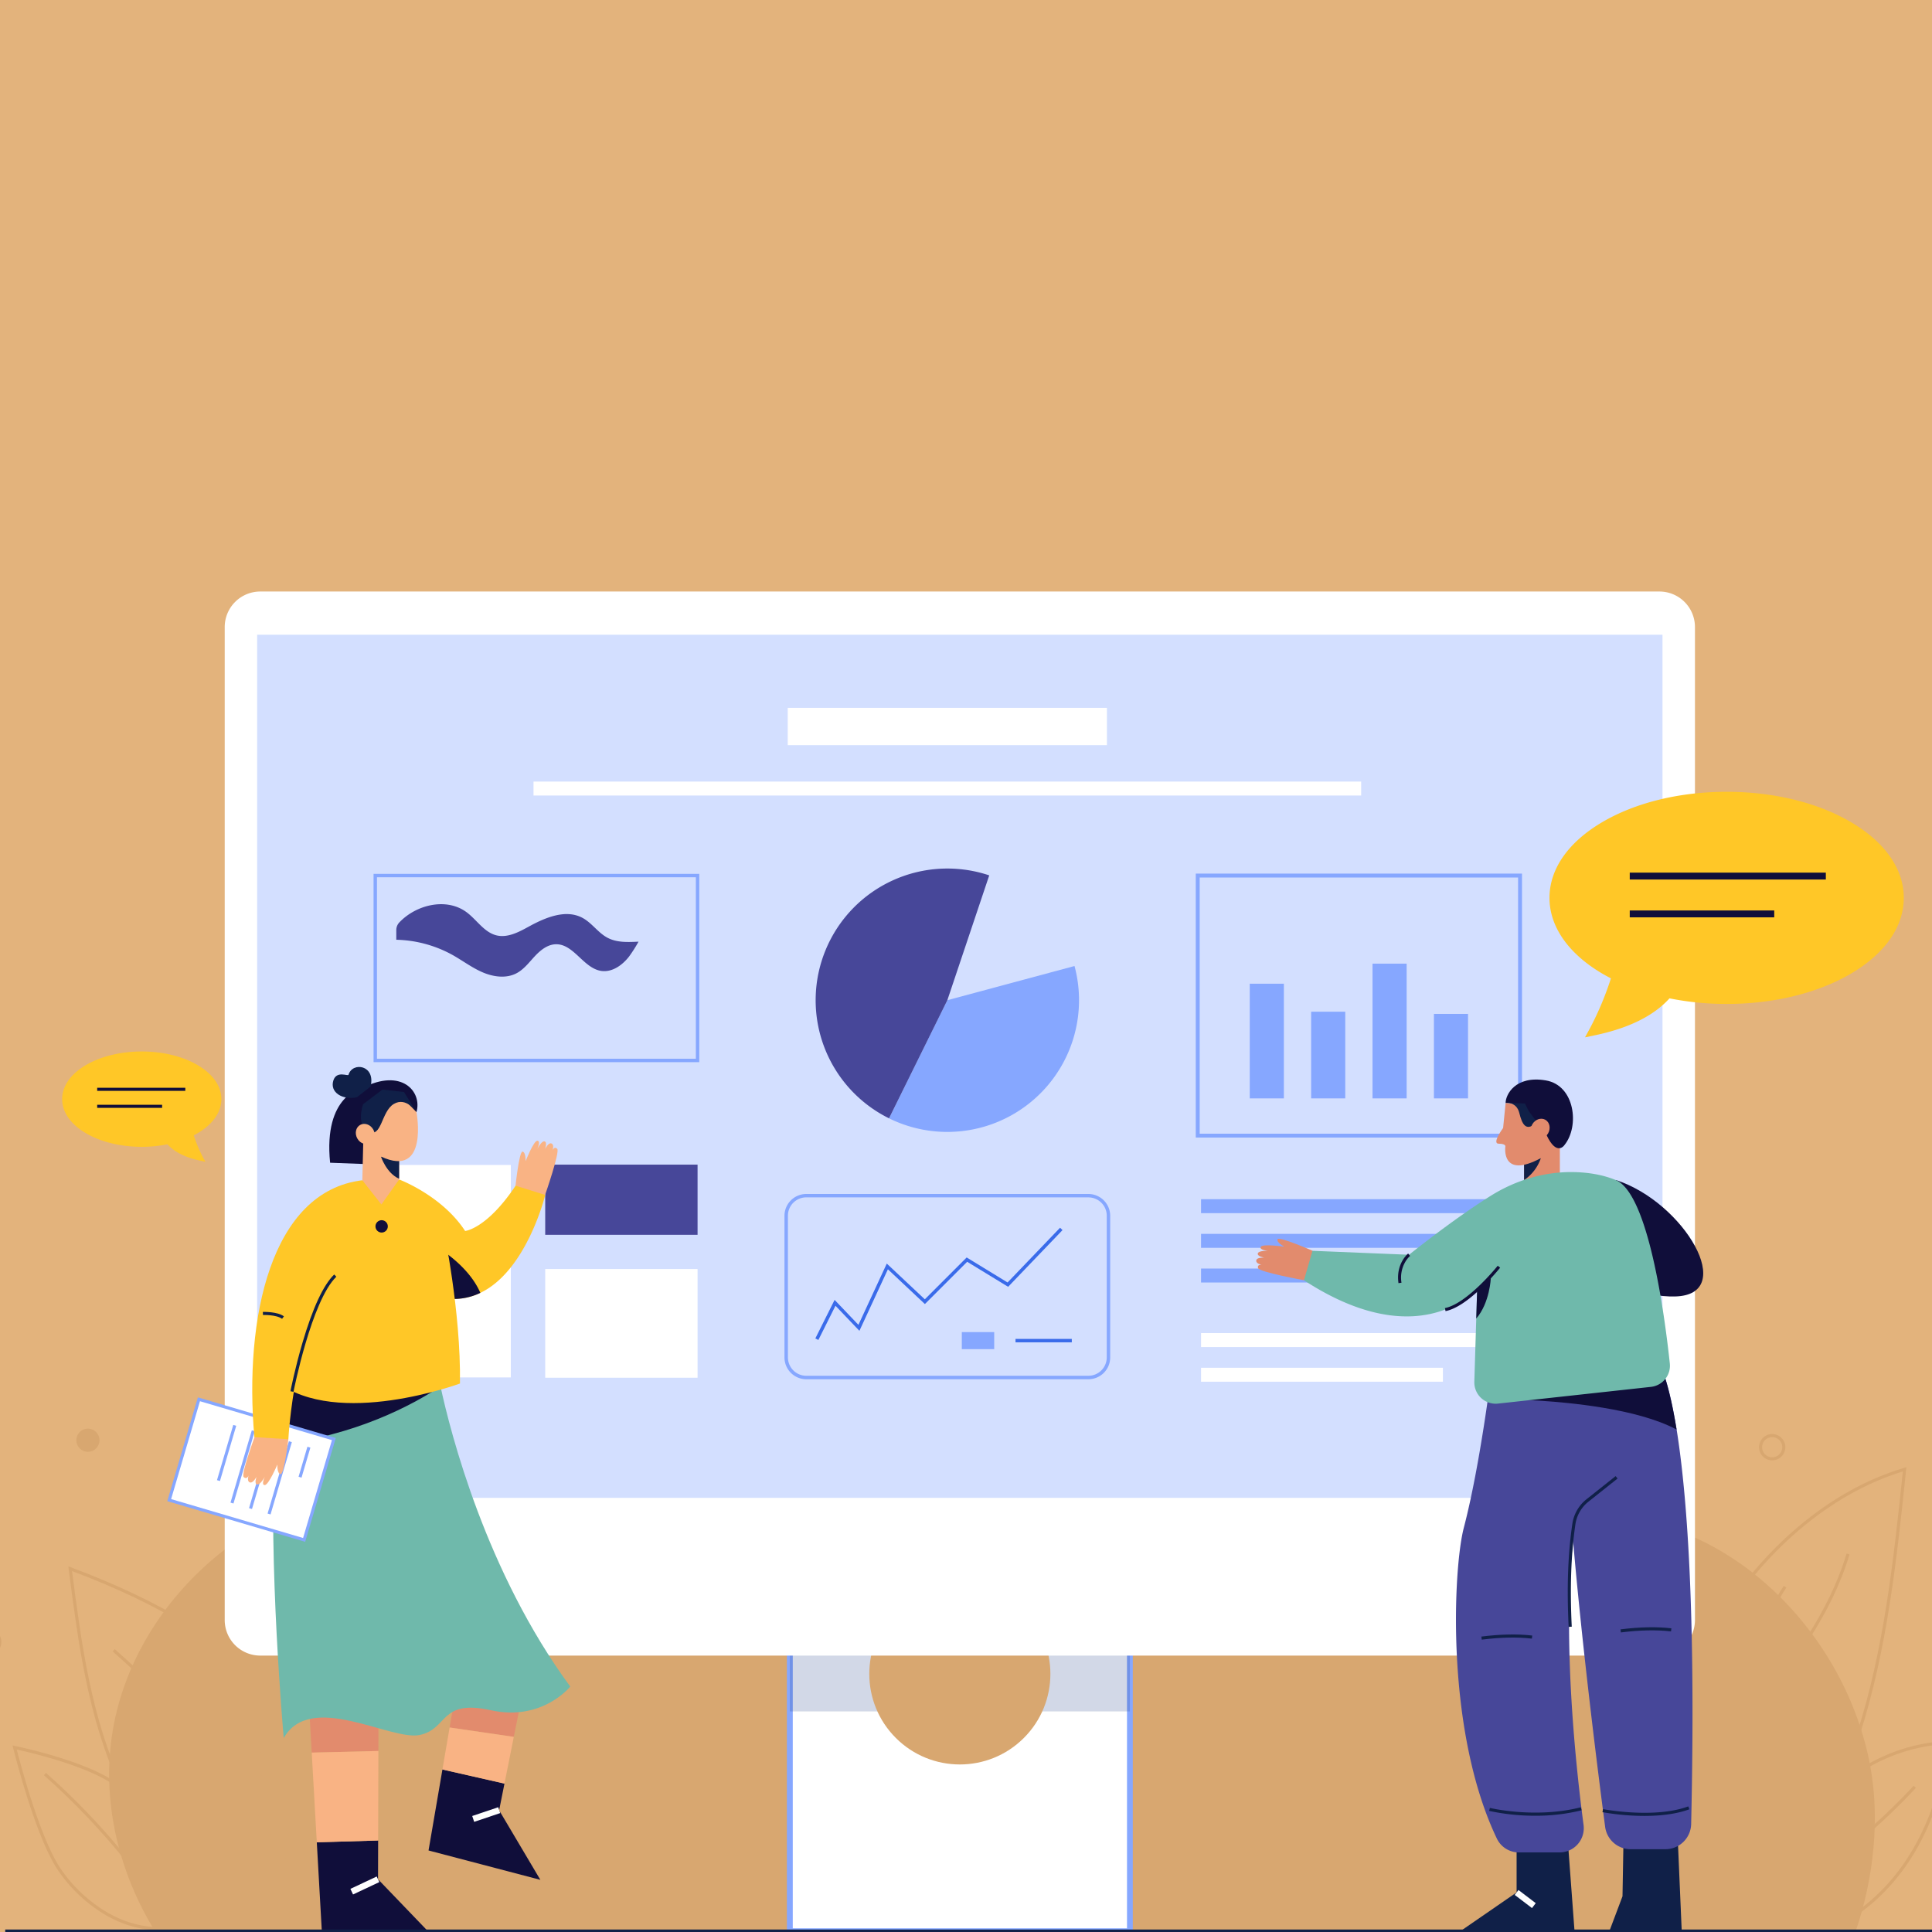 <svg xmlns="http://www.w3.org/2000/svg" viewBox="0 0 2000 2000"><defs><style>.cls-1{fill:#e3b37c;}.cls-2{fill:#d8a770;}.cls-3{fill:#ffc727;}.cls-4{fill:#100e3a;}.cls-5{fill:#fff;}.cls-6{fill:#86a7ff;}.cls-7{fill:#1f3c88;opacity:0.2;}.cls-8{fill:#d3dfff;}.cls-9{fill:#474799;}.cls-10{fill:#3a6bea;}.cls-11{fill:#e28b6d;}.cls-12{fill:#f9b384;}.cls-13{fill:#6fb9ab;}.cls-14{fill:#102048;}</style></defs><g id="BACKGROUND"><rect class="cls-1" x="-12.21" y="-5.39" width="2038.02" height="2038.02"/></g><g id="OBJECTS"><path class="cls-2" d="M1936.1,1828.29c-25-135.3-142.07-256.42-279.62-259.09-51.1-1-105,12.94-151.65-7.94-34.5-15.44-58.45-47.35-89.16-69.38-46.85-33.61-107.84-42.57-165.18-36.48s-112.19,25.95-166.38,45.64c-83.37-97.8-213.79-153.53-342.09-146.19s-251.51,77.6-323.18,184.28c-142.59-1.78-278,111-302,251.59-12.31,72.13,5.52,147,44,209.11H1920.8C1940.15,1943.38,1946,1881.82,1936.1,1828.29Z"/><path class="cls-2" d="M1776.69,2001.21l-1.6-2.77c32.25-18.59,61.79-46.58,87.82-83.2,24.65-34.68,45.16-76.3,59.33-120.37,28.18-87.67,38.11-181.14,47.57-271.63-75.27,23-146.13,83.33-194.69,165.91-49.11,83.52-74.81,188.7-70.49,288.59l-3.2.14c-4.34-100.49,21.51-206.32,70.93-290.35s121.94-145.37,198.84-168l2.29-.68-.25,2.38c-9.55,91.4-19.43,185.91-48,274.67-14.26,44.38-34.93,86.3-59.77,121.25C1839.22,1954.09,1809.34,1982.39,1776.69,2001.21Z"/><path class="cls-2" d="M1712.08,1982.91l-3.19-.28c2.9-33.65,13.41-67.47,32.13-103.38,18.06-34.66,41.36-66.31,59.63-90,4.46-5.78,9-11.66,13.46-17.34,38.69-49.68,78.71-101,97.44-163.67l3.06.91c-18.9,63.21-59.1,114.82-98,164.73-4.43,5.68-9,11.55-13.45,17.32-18.2,23.61-41.38,55.12-59.34,89.55C1725.33,1916.26,1714.94,1949.68,1712.08,1982.91Z"/><path class="cls-2" d="M1796.71,1817.59a99.69,99.69,0,0,1-13.18-.87l.43-3.17c19.14,2.57,39.35-.75,58.47-9.6a131.31,131.31,0,0,0,49.44-40.42l2.56,1.92a134.49,134.49,0,0,1-50.66,41.41A112.25,112.25,0,0,1,1796.71,1817.59Z"/><path class="cls-2" d="M1828.23,1754.52c-10.48-36.85-3.29-81.14,18.31-112.84l2.65,1.8c-21.09,31-28.11,74.19-17.88,110.17Z"/><path class="cls-2" d="M1886.06,2001.61l-1.13-3c36.27-13.71,69-41.71,92-78.86,19.58-31.52,32.83-70,39.41-114.39A182.25,182.25,0,0,0,1905.73,1850l-2.12-2.4a185.47,185.47,0,0,1,114.58-45.51l1.91-.06-.28,1.89c-6.53,45.64-20,85.18-40.14,117.53C1956.24,1959.19,1923,1987.66,1886.06,2001.61Z"/><path class="cls-2" d="M1788.78,1993.14l-1.36-2.9A633.23,633.23,0,0,0,1981,1848.62l2.35,2.17A636.28,636.28,0,0,1,1788.78,1993.14Z"/><path class="cls-2" d="M1509.37,2003.57c-28-10.53-53.59-30.19-73.89-56.84-18.68-24.53-32.63-54.35-40.33-86.22-15.23-63.08-8-130.35-.06-188.46l.35-2.6,2.15,1.51c51.1,35.8,103.93,72.82,142.25,123.89,42.67,56.87,57.83,123.72,40.54,178.84l-3.05-1c17-54.13,2-119.91-40-176-37.48-50-89.16-86.5-139.37-121.69-7.77,57.22-14.52,123.08.36,184.67,7.59,31.45,21.34,60.86,39.75,85,19.94,26.17,45,45.46,72.48,55.78Z"/><rect class="cls-2" x="1488.73" y="1716.3" width="3.2" height="278.64" transform="translate(-667.74 852.05) rotate(-26.29)"/><path class="cls-2" d="M1494.3,1873.75a100.47,100.47,0,0,1-84.68-48.06l2.75-1.64a97.15,97.15,0,0,0,84,46.47l.07,3.2C1495.71,1873.74,1495,1873.75,1494.3,1873.75Z"/><path class="cls-2" d="M294.22,1999c-36.45-7.49-70.52-25.61-101.26-53.88-27.65-25.42-51.36-58.26-68.57-95-33.33-71.13-43.49-149.88-53.32-226l-.34-2.63,2.49.93c94.88,35.5,161.19,76.35,208.68,128.56,60.68,66.71,86.36,154.29,67,228.54l-3.1-.8c19.08-73.22-6.32-159.66-66.29-225.59-46.72-51.36-111.88-91.68-204.94-126.78,9.69,75.09,20,152.6,52.7,222.45,17,36.33,40.49,68.82,67.83,94,30.31,27.86,63.87,45.73,99.74,53.1Z"/><path class="cls-2" d="M327.43,1980.33A918.44,918.44,0,0,0,234.79,1835a918,918,0,0,0-118.15-125.44l2.11-2.4a921.38,921.38,0,0,1,118.57,125.87,921.88,921.88,0,0,1,93,145.82Z"/><path class="cls-2" d="M214.71,1817.27a843.75,843.75,0,0,1-90.05-37.45l1.4-2.88a840.16,840.16,0,0,0,89.7,37.31Z"/><rect class="cls-2" x="233.62" y="1833.02" width="71.46" height="3.2" transform="translate(-1583.03 1918.94) rotate(-84.25)"/><path class="cls-2" d="M164.55,1998.13c-18.76,0-38.08-5.58-56.17-16.26a155.45,155.45,0,0,1-47.12-44c-10.29-14.51-21.43-40.56-33.13-77.42-8.69-27.39-14.46-50.85-14.52-51.08l-.6-2.46,2.48.51c3.33.68,81.84,17,109.93,42.2l-2.13,2.38c-11.32-10.15-33.63-20.53-64.53-30-18.65-5.73-35.28-9.55-41.41-10.89,3.83,15,24.64,94.06,46.52,124.93A152.3,152.3,0,0,0,110,1979.11c19.08,11.28,39.54,16.7,59.13,15.71l.17,3.19C167.72,1998.09,166.14,1998.13,164.55,1998.13Z"/><path class="cls-2" d="M154.06,1958A731.3,731.3,0,0,0,45.44,1837.68l2.12-2.4a734.72,734.72,0,0,1,109.1,120.8Z"/><path class="cls-2" d="M558.1,2002.63l-2.09-2.42a254.85,254.85,0,0,0,68.29-292.76c-27.26,4.81-53.71,18.5-76.56,39.66-21.39,19.8-39.1,45.39-51.21,74-22.87,54-27.24,114.62-30,177.11l-3.19-.14c2.77-62.79,7.16-123.68,30.24-178.22,12.29-29,30.26-55,52-75.12,23.66-21.9,51.14-36,79.45-40.68l1.24-.21.5,1.15a258.06,258.06,0,0,1-68.65,297.61Z"/><path class="cls-2" d="M508.08,1991.32l-3-1a844,844,0,0,1,93.78-198.17l2.69,1.73A841.17,841.17,0,0,0,508.08,1991.32Z"/><path class="cls-2" d="M555.27,1871.59l-1.82-2.63a169.55,169.55,0,0,1,67.79-27.63l.54,3.16A166.27,166.27,0,0,0,555.27,1871.59Z"/><path class="cls-2" d="M1298.46,1902.21a13.61,13.61,0,1,1,13.6-13.6A13.61,13.61,0,0,1,1298.46,1902.21Zm0-24a10.41,10.41,0,1,0,10.4,10.41A10.42,10.42,0,0,0,1298.46,1878.2Z"/><path class="cls-2" d="M1834.57,1511.73a13.61,13.61,0,1,1,13.6-13.61A13.62,13.62,0,0,1,1834.57,1511.73Zm0-24a10.41,10.41,0,1,0,10.4,10.4A10.42,10.42,0,0,0,1834.57,1487.72Z"/><circle class="cls-2" cx="91.01" cy="1490.92" r="12"/><path class="cls-2" d="M-12.21,1713.37a13.61,13.61,0,0,1-13.6-13.6,13.62,13.62,0,0,1,13.6-13.61,13.62,13.62,0,0,1,13.6,13.61A13.61,13.61,0,0,1-12.21,1713.37Zm0-24a10.42,10.42,0,0,0-10.4,10.41,10.42,10.42,0,0,0,10.4,10.4,10.41,10.41,0,0,0,10.4-10.4A10.41,10.41,0,0,0-12.21,1689.36Z"/><path class="cls-2" d="M727.94,1871a13.6,13.6,0,1,1,13.61-13.6A13.61,13.61,0,0,1,727.94,1871Zm0-24a10.4,10.4,0,1,0,10.41,10.4A10.41,10.41,0,0,0,727.94,1847Z"/><path class="cls-3" d="M226.77,1137.78c0-25.92-35.82-46.94-80-46.94s-80,21-80,46.94,35.83,47,80,47a131.75,131.75,0,0,0,27.46-2.84c6,7.2,16.35,13.63,33.82,17.35A143.59,143.59,0,0,1,197.71,1174C215.46,1165.37,226.77,1152.35,226.77,1137.78Z"/><path class="cls-3" d="M212.64,1202.67l-5.1-1.09c-15.47-3.28-27-9-34.21-17a134.67,134.67,0,0,1-26.57,2.6c-21.8,0-42.32-5-57.8-14.08-15.87-9.32-24.62-21.84-24.62-35.27s8.75-26,24.62-35.26c15.48-9.08,36-14.08,57.8-14.08s42.32,5,57.79,14.08c15.88,9.31,24.62,21.84,24.62,35.26,0,14.52-10.38,28.09-28.58,37.45a144.06,144.06,0,0,0,9.56,22.86Zm-37.5-23.43.93,1.11c5.72,6.89,15,12,27.5,15.36a143.37,143.37,0,0,1-8.17-21.06l-.57-1.94,1.83-.89c17.61-8.54,27.71-21,27.71-34,0-24.56-34.81-44.54-77.61-44.54s-77.62,20-77.62,44.54,34.82,44.55,77.62,44.55a128.74,128.74,0,0,0,27-2.79Z"/><rect class="cls-4" x="100.61" y="1126.05" width="91.22" height="3.2"/><rect class="cls-4" x="100.61" y="1143.65" width="67.21" height="3.2"/><rect class="cls-5" x="817.61" y="1602.66" width="352.02" height="396.53"/><path class="cls-6" d="M1172.67,2002.23H814.58v-402.6h358.09Zm-352-6.07h346V1605.7h-346Z"/><rect class="cls-7" x="817.61" y="1602.66" width="352.02" height="168.99"/><circle class="cls-2" cx="993.62" cy="1732.82" r="93.74" transform="translate(-934.26 1210.13) rotate(-45)"/><rect class="cls-5" x="235.66" y="615.39" width="1515.93" height="1095.44" rx="33.34"/><path class="cls-5" d="M1717.86,1713.86H269.38a36.8,36.8,0,0,1-36.76-36.76v-1028a36.8,36.8,0,0,1,36.76-36.76H1717.86a36.8,36.8,0,0,1,36.76,36.76v1028A36.8,36.8,0,0,1,1717.86,1713.86ZM269.38,618.42a30.73,30.73,0,0,0-30.69,30.69v1028a30.73,30.73,0,0,0,30.69,30.69H1717.86a30.73,30.73,0,0,0,30.69-30.69v-1028a30.73,30.73,0,0,0-30.69-30.69Z"/><rect class="cls-8" x="263.18" y="654.02" width="1460.89" height="899.59"/><path class="cls-5" d="M1727.1,1556.64h-1467V651h1467Zm-1460.89-6.07H1721V657.05H266.21Z"/><rect class="cls-5" x="815.46" y="732.74" width="330.43" height="38.63"/><rect class="cls-5" x="552.29" y="809.08" width="856.78" height="14.45"/><rect class="cls-6" x="1243.32" y="1241.4" width="330.57" height="14.45"/><rect class="cls-6" x="1243.32" y="1277.29" width="284.65" height="14.45"/><rect class="cls-6" x="1243.32" y="1313.19" width="179.54" height="14.45"/><rect class="cls-5" x="1243.32" y="1380.01" width="290.76" height="14.45"/><rect class="cls-5" x="1243.32" y="1415.9" width="250.37" height="14.45"/><rect class="cls-5" x="388.48" y="1205.97" width="140.31" height="219.94"/><rect class="cls-9" x="564.4" y="1205.62" width="157.72" height="72.65"/><rect class="cls-5" x="564.4" y="1313.68" width="157.72" height="112.53"/><path class="cls-6" d="M1126.71,1427.79H834.65a22.59,22.59,0,0,1-22.56-22.56V1258.54A22.59,22.59,0,0,1,834.65,1236h292.06a22.59,22.59,0,0,1,22.56,22.57v146.69A22.59,22.59,0,0,1,1126.71,1427.79ZM834.65,1239.51a19,19,0,0,0-19,19v146.69a19.06,19.06,0,0,0,19,19h292.06a19.06,19.06,0,0,0,19-19V1258.54a19,19,0,0,0-19-19Z"/><polygon class="cls-10" points="847.18 1387.12 844.03 1385.54 863.98 1345.64 888.64 1371.47 918 1308.05 957.37 1345.04 1000.69 1301.72 1043.03 1327.6 1097.37 1270.95 1099.91 1273.39 1043.62 1332.09 1001.22 1306.18 957.45 1349.95 919.15 1313.97 889.66 1377.66 864.89 1351.71 847.18 1387.12"/><rect class="cls-6" x="995.66" y="1378.98" width="33.54" height="17.65"/><rect class="cls-10" x="1051.27" y="1386.04" width="58.26" height="3.53"/><path class="cls-8" d="M1112.34,1000a136.59,136.59,0,0,0-88.29-93.83l-43.37,129.25Z"/><path class="cls-6" d="M980.68,1035.43l-60.35,122.26a136.35,136.35,0,0,0,192-157.68Z"/><path class="cls-9" d="M1024.05,906.18a136.34,136.34,0,0,0-103.72,251.51l60.35-122.26Z"/><rect class="cls-8" x="459.28" y="1131.16" width="192.04" height="14.45"/><path class="cls-6" d="M723.89,1099.54H386.71V904.61H723.89ZM390.24,1096H720.36V908.14H390.24Z"/><path class="cls-8" d="M699.19,947.16c-11.19-2.24-22.28,5.05-29.36,14A115.39,115.39,0,0,0,661,974.81a144.42,144.42,0,0,1-9.65,15.27c-6.94,9.09-17.71,16.69-29,15-18.3-2.78-28.3-27.9-46.81-27.58-8.64.15-16,6.13-21.93,12.48s-11.27,13.57-18.93,17.58c-10.72,5.61-23.94,3.79-35-1s-20.85-12.21-31.41-18.1a126.18,126.18,0,0,0-58-15.62v95.35H700.4V947.48C700,947.38,699.61,947.25,699.19,947.16Z"/><path class="cls-9" d="M499.63,1006.55c11.11,4.77,24.33,6.59,35,1,7.66-4,13-11.22,18.93-17.58s13.29-12.33,21.93-12.48c18.51-.32,28.51,24.8,46.81,27.58,11.28,1.72,22-5.88,29-15A144.42,144.42,0,0,0,661,974.81c-11.25.52-22.49,1.08-32.23-4.12s-16-15.25-25.7-20.47c-17.34-9.38-38.54-.43-55.82,9.07-10.32,5.67-21.84,11.77-33.27,9-12.94-3.17-20.52-16.35-31.3-24.2-20.62-15-51.61-7.75-69.24,10.74l0,0a11.51,11.51,0,0,0-3.2,8v10a126.18,126.18,0,0,1,58,15.62C478.78,994.34,488.52,1001.78,499.63,1006.55Z"/><path class="cls-6" d="M1575.57,1177.6h-337.7V904.35h337.7Zm-333.66-4h329.61V908.4H1241.91Z"/><rect class="cls-6" x="1293.74" y="1018.18" width="35.31" height="118.87"/><rect class="cls-8" x="1293.74" y="958.16" width="35.31" height="60.02"/><rect class="cls-8" x="1357.29" y="958.16" width="35.31" height="89.15"/><rect class="cls-6" x="1357.29" y="1047.31" width="35.31" height="89.74"/><rect class="cls-6" x="1420.84" y="997.44" width="35.31" height="139.61"/><rect class="cls-8" x="1420.84" y="958.16" width="35.31" height="39.28"/><rect class="cls-6" x="1484.39" y="1049.52" width="35.31" height="87.53"/><rect class="cls-8" x="1484.39" y="958.16" width="35.31" height="91.36"/><polygon class="cls-4" points="443.62 1999.83 391.34 1945.42 391.45 1905.27 327.95 1907.16 333.19 1999.83 443.62 1999.83"/><polygon class="cls-11" points="391.87 1754.44 319.86 1764.05 322.7 1814.28 391.71 1812.6 391.87 1754.44"/><polygon class="cls-12" points="391.71 1812.6 322.7 1814.28 327.95 1907.16 391.45 1905.27 391.71 1812.6"/><rect class="cls-5" x="362.7" y="1948.62" width="30.07" height="6.4" transform="translate(-795.12 346.62) rotate(-25.2)"/><polygon class="cls-11" points="543.91 1737.91 474.56 1735.24 465.45 1788.3 531.89 1798.01 543.91 1737.91"/><path class="cls-4" d="M559.38,1946l-42.68-72,5.52-27.6c-18.82-4.31-47.87-10.94-64.22-14.59l-14.38,83.79Z"/><path class="cls-12" d="M531.89,1798l-66.44-9.71L458,1831.75c16.35,3.65,45.4,10.28,64.22,14.59Z"/><rect class="cls-5" x="489.02" y="1875.27" width="28.42" height="6.4" transform="translate(-573.06 258.75) rotate(-18.61)"/><path class="cls-13" d="M590.32,1745.92s-28.81,36.26-82.17,24.52-43.72,19.2-73.61,25.6-113.08-45.86-140.83,3.2c0,0-16.52-185.8-9-303.39,2-31.75,5.82-58.54,12.19-75.34l127.68-1.76,28.1-.39s.09.61.32,1.83c.48,2.53,1.44,7.68,3,15C466.48,1483.66,503.1,1627.27,590.32,1745.92Z"/><path class="cls-4" d="M456.05,1435.23c-28.55,18.85-88.08,51.24-171.33,60.62,2-31.75,5.82-58.54,12.19-75.34l127.68-1.76,28.42,1.44C453.49,1422.72,454.45,1427.87,456.05,1435.23Z"/><rect class="cls-5" x="205.97" y="1448.51" width="108.82" height="145.63" transform="translate(1793.26 1701.7) rotate(106.42)"/><path class="cls-6" d="M315.92,1596.09,173.17,1554l31.67-107.46,142.76,42.08Zm-138.78-44.24,136.62,40.27,29.86-101.31L207,1450.54Z"/><rect class="cls-6" x="298.98" y="1512.11" width="32.41" height="3.2" transform="translate(-1225.88 1388.09) rotate(-73.58)"/><rect class="cls-6" x="250.54" y="1528.33" width="78.02" height="3.2" transform="translate(-1259.82 1375.13) rotate(-73.58)"/><rect class="cls-6" x="231.35" y="1522.67" width="78.02" height="3.2" transform="translate(-1268.17 1352.71) rotate(-73.58)"/><rect class="cls-6" x="212.16" y="1517.01" width="78.02" height="3.2" transform="translate(-1276.5 1330.2) rotate(-73.58)"/><rect class="cls-6" x="204.78" y="1502.53" width="59.61" height="3.2" transform="translate(-1274.51 1303.95) rotate(-73.58)"/><path class="cls-12" d="M533.44,1229.53s3.94-38,7.49-37.39,3.16,9.94,3.16,9.94,8.3-21.21,12.16-21.19-.08,8.67-.08,8.67,4.28-8.67,7.48-8,.58,8,.58,8,3.34-7.11,6.59-5.85,1.2,7.08,1.2,7.08,1.78-4.6,4.8-1.53-12.49,47.6-12.49,47.6l-21.87,6.24Z"/><path class="cls-3" d="M564.43,1237s-19.07,78.45-67.18,101.37a63.27,63.27,0,0,1-38.7,5.31l-8.61-15.33-56.45-100.44L413.2,1221s44.3,16.52,68.3,53.32c0,0,22.41-2.11,52.27-46.92Z"/><path class="cls-4" d="M497.25,1338.38a63.27,63.27,0,0,1-38.7,5.31l-8.61-15.33,2.21-37.48S484.8,1309.41,497.25,1338.38Z"/><path class="cls-12" d="M298.52,1489.72s-4.32,36.94-8.09,36.31-3.32-9.92-3.32-9.92-8.94,21.25-13.05,21.24.13-8.67.13-8.67-4.61,8.7-8,8-.58-8-.58-8-3.59,7.13-7,5.89-1.25-7.09-1.25-7.09-1.92,4.62-5.12,1.56,13.53-47.67,13.53-47.67L289,1475Z"/><path class="cls-3" d="M375.07,1221.8c-94.69,11.47-122.56,142.7-111.76,265.92l35.21,2.14s5.87-120.56,54.41-178.17l40.54-83.75Z"/><path class="cls-3" d="M393.47,1227.94l65.62,44.27s18.14,84.82,17.07,160c0,0-127,47-189.91-2.13L335.86,1269Z"/><path class="cls-4" d="M431.14,1151.25c6.08-21.2-15.26-46-56.07-24.94,0,0-40.54,6.94-33.34,77.35l42.68,1.6Z"/><path class="cls-14" d="M383.6,1124.85c5.58-22.41-18.76-26-22.82-12.25-.54,1.83-12.4-4.71-15.72,6-3.8,12.24,9.42,20.39,24.34,17.32Z"/><polygon class="cls-12" points="413.2 1178.86 413.2 1221.01 394.8 1246.87 375.08 1221.81 376.14 1178.06 413.2 1178.86"/><path class="cls-14" d="M413.2,1193.26v27c-13.19-5.73-18.85-23-18.85-23Z"/><path class="cls-12" d="M431.14,1151.25s13.11,69.22-36.78,46L378,1178.46l10.19-38,26.22-6.4Z"/><path class="cls-14" d="M431.14,1151.25s-10.46-16.27-23.53-8.4-12.4,35.48-26,28.54-5.74-28.27-5.74-28.27l20-15.2,22.4,2.53Z"/><ellipse class="cls-12" cx="378.14" cy="1173.92" rx="9.47" ry="10.8" transform="translate(-536.29 346.34) rotate(-30)"/><circle class="cls-4" cx="395.07" cy="1269.54" r="6.4"/><path class="cls-14" d="M303.83,1440.82l-3.14-.61c0-.24,4.7-24,12.53-50.56,10.57-35.84,21.58-59.5,32.73-70.31l2.23,2.3C322.43,1346.6,304,1439.88,303.83,1440.82Z"/><path class="cls-14" d="M292,1365.24c-5.88-4.41-19.64-4-19.78-3.94l-.12-3.2c.61,0,15-.5,21.82,4.58Z"/><polygon class="cls-14" points="1680.67 1902.21 1679.61 1963.02 1665.74 1999.83 1740.95 1999.83 1736.68 1900.61 1680.67 1902.21"/><polygon class="cls-14" points="1569.98 1908.61 1569.98 1959.02 1510.77 1999.83 1630 1999.83 1622.79 1903.01 1569.98 1908.61"/><rect class="cls-5" x="1575.72" y="1954.59" width="6.4" height="22.46" transform="translate(-941.62 2031.49) rotate(-52.72)"/><path class="cls-9" d="M1670,1414.11l-.32,1.21-10.62,41.9-23.18,91.32a433.89,433.89,0,0,0-7.45,46.72c-11.3,103.93,3.29,236.76,10.88,294a25.09,25.09,0,0,1-24.9,28.36h-42.15a25.24,25.24,0,0,1-22.73-14.34c-53.74-112.54-45-280.6-34.21-321.73,17.06-65.07,28.8-162.15,28.8-162.15l35.82-1.53Z"/><path class="cls-9" d="M1750.68,1888.29a26.65,26.65,0,0,1-26.63,26H1688a26.58,26.58,0,0,1-26.37-23.14c-6.89-52.5-23.66-184.75-33.16-295.91-5-58.31-7.91-110.8-6.37-142.94.54-12.19,1.76-21.44,3.78-27l43.84-10,44.65-10.17s11.08,11.81,21.26,74.7C1746.17,1545.46,1755.74,1666.74,1750.68,1888.29Z"/><path class="cls-14" d="M1623.86,1684.11c-2-41-.72-75.94,3.86-106.84a39.78,39.78,0,0,1,14.76-25.35l30-23.84,2,2.5-30,23.85a36.6,36.6,0,0,0-13.59,23.31c-4.54,30.69-5.79,65.43-3.82,106.21Z"/><path class="cls-14" d="M1533.91,1697.35l-.4-3.17c20.1-2.5,37.32-2.85,52.66-1.07l-.37,3.18C1570.72,1694.54,1553.75,1694.89,1533.91,1697.35Z"/><path class="cls-14" d="M1677.94,1689.89l-.4-3.18c20.1-2.5,37.33-2.85,52.66-1.07l-.37,3.18C1714.76,1687.07,1697.78,1687.42,1677.94,1689.89Z"/><path class="cls-14" d="M1589.56,1879.64a224.18,224.18,0,0,1-48-5l.76-3.11c.47.12,47.05,11.3,94.14-.63l.78,3.1A195.7,195.7,0,0,1,1589.56,1879.64Z"/><path class="cls-14" d="M1702.32,1879.82c-4.32,0-8.42-.13-12.15-.32a254.65,254.65,0,0,1-31.31-3.55l.61-3.15c.53.11,53.19,10.13,88.24-2.83l1.11,3C1734.3,1878.34,1717,1879.82,1702.32,1879.82Z"/><path class="cls-4" d="M1735.58,1479.85c-20.39-10.88-48.53-18-76.53-22.63-12.58-2.11-25.16-3.68-37-4.9-37.48-3.81-67.54-3.81-67.54-3.81l25.42-30.59,90.06-3.81-.32,1.21,44.65-10.17S1725.4,1417,1735.58,1479.85Z"/><rect class="cls-11" x="1577.72" y="1173.23" width="37.03" height="61.8"/><path class="cls-14" d="M1595.07,1198.93a44.87,44.87,0,0,1-17.35,22.69v-27Z"/><path class="cls-11" d="M1558.62,1141.69l-2.6,26s-12.12,16.26-4.55,16.26c8.13,0,6.83,3.25,6.83,3.25s-4.56,33.82,36.74,11.71l8.78-50.73Z"/><path class="cls-14" d="M1558.62,1141.69s11.22-1.47,14.15,10.4,6.83,19.19,16.74,10.9l10.9-17.89-18.7-7.8Z"/><path class="cls-4" d="M1558.62,1141.69c0-8.46,10-28.62,41.63-23.25,30.2,5.12,35,47.47,19.34,66.82,0,0-8,12.52-18.69-10.41l-18.38-24.71-3.9-7.8Z"/><path class="cls-11" d="M1602.56,1173.31c-3,5.17-9.06,7.25-13.57,4.65s-5.75-8.91-2.76-14.08,9.06-7.25,13.57-4.65S1605.54,1168.14,1602.56,1173.31Z"/><path class="cls-4" d="M1672.67,1221.53c70.95,22.94,127,119,61.35,120.56s-105.62-59.21-105.62-59.21Z"/><path class="cls-11" d="M1358.73,1294.77s-35-15.27-36.24-11.87,7.1,7.64,7.1,7.64-22.55-3.21-24.43.16,7.59,4.2,7.59,4.2-9.66-.54-10.65,2.58,6.71,4.45,6.71,4.45-7.84-.59-8.34,2.86,5.58,4.53,5.58,4.53-4.89-.72-3.7,3.42,47.59,12.55,47.59,12.55l16.19-16Z"/><path class="cls-13" d="M1709.11,1435.68,1550.71,1453a22.1,22.1,0,0,1-24.49-22.66l2-65.35.93-30.12,0-.74a44.82,44.82,0,0,1-3.46,3.52s0,0-.07.07c-1.5,1.37-3.48,3.07-6,4.92-21,15.88-77.1,43.15-169.76-17.31l8.8-30.5,100,4.09s44.84-36.23,84.66-61.1c26-16.26,56.14-25.25,86.8-24.45,13.86.35,28.74,2.56,42.47,8.19,33.77,14,50.51,138.53,56,189.83A22.06,22.06,0,0,1,1709.11,1435.68Z"/><path class="cls-4" d="M1447.71,1328.32c-2.9-19.87,9.51-30.25,10-30.68l2,2.48a26.26,26.26,0,0,0-5.47,7.07,32.27,32.27,0,0,0-3.43,20.67Z"/><path class="cls-4" d="M1543.31,1322.89s-1,25.8-15.11,42.06l.93-30.12C1534.41,1330.54,1540.46,1325.51,1543.31,1322.89Z"/><path class="cls-4" d="M1496.42,1357.26l-.63-3.13c23.16-4.64,54.36-43.45,54.67-43.84l2.5,2a239,239,0,0,1-18.94,20.56C1519.33,1347,1506.68,1355.21,1496.42,1357.26Z"/><rect class="cls-14" x="5.4" y="1997.43" width="2000.41" height="4.8"/><path class="cls-3" d="M1609.35,929.46c0-57.69,79.73-104.46,178.07-104.46s178.06,46.77,178.06,104.46-79.72,104.47-178.06,104.47a292.22,292.22,0,0,1-61.12-6.32c-13.32,16-36.38,30.35-75.26,38.6,0,0,14.27-26.19,23-56.19C1634.53,990.86,1609.35,961.88,1609.35,929.46Z"/><path class="cls-3" d="M1640.8,1073.85l5.55-10.19a321.26,321.26,0,0,0,21.28-50.88c-40.5-20.82-63.62-51-63.62-83.32,0-29.87,19.46-57.74,54.79-78.47,34.44-20.21,80.12-31.33,128.62-31.33S1881.59,830.78,1916,851c35.33,20.73,54.79,48.6,54.79,78.47s-19.46,57.75-54.79,78.48c-34.44,20.2-80.12,31.33-128.61,31.33a299,299,0,0,1-59.14-5.79c-16.1,17.88-41.69,30.64-76.13,38Zm146.62-243.51c-95.24,0-172.72,44.47-172.72,99.12,0,29.13,22.48,56.74,61.67,75.75l4.06,2-1.26,4.33a316.3,316.3,0,0,1-18.19,46.85c27.92-7.37,48.48-18.84,61.21-34.17l2.07-2.48,3.16.68a287,287,0,0,0,60,6.19c95.24,0,172.72-44.46,172.72-99.12S1882.66,830.34,1787.42,830.34Z"/><rect class="cls-4" x="1687.11" y="903.35" width="202.99" height="7.12"/><rect class="cls-4" x="1687.11" y="942.52" width="149.57" height="7.12"/></g></svg>